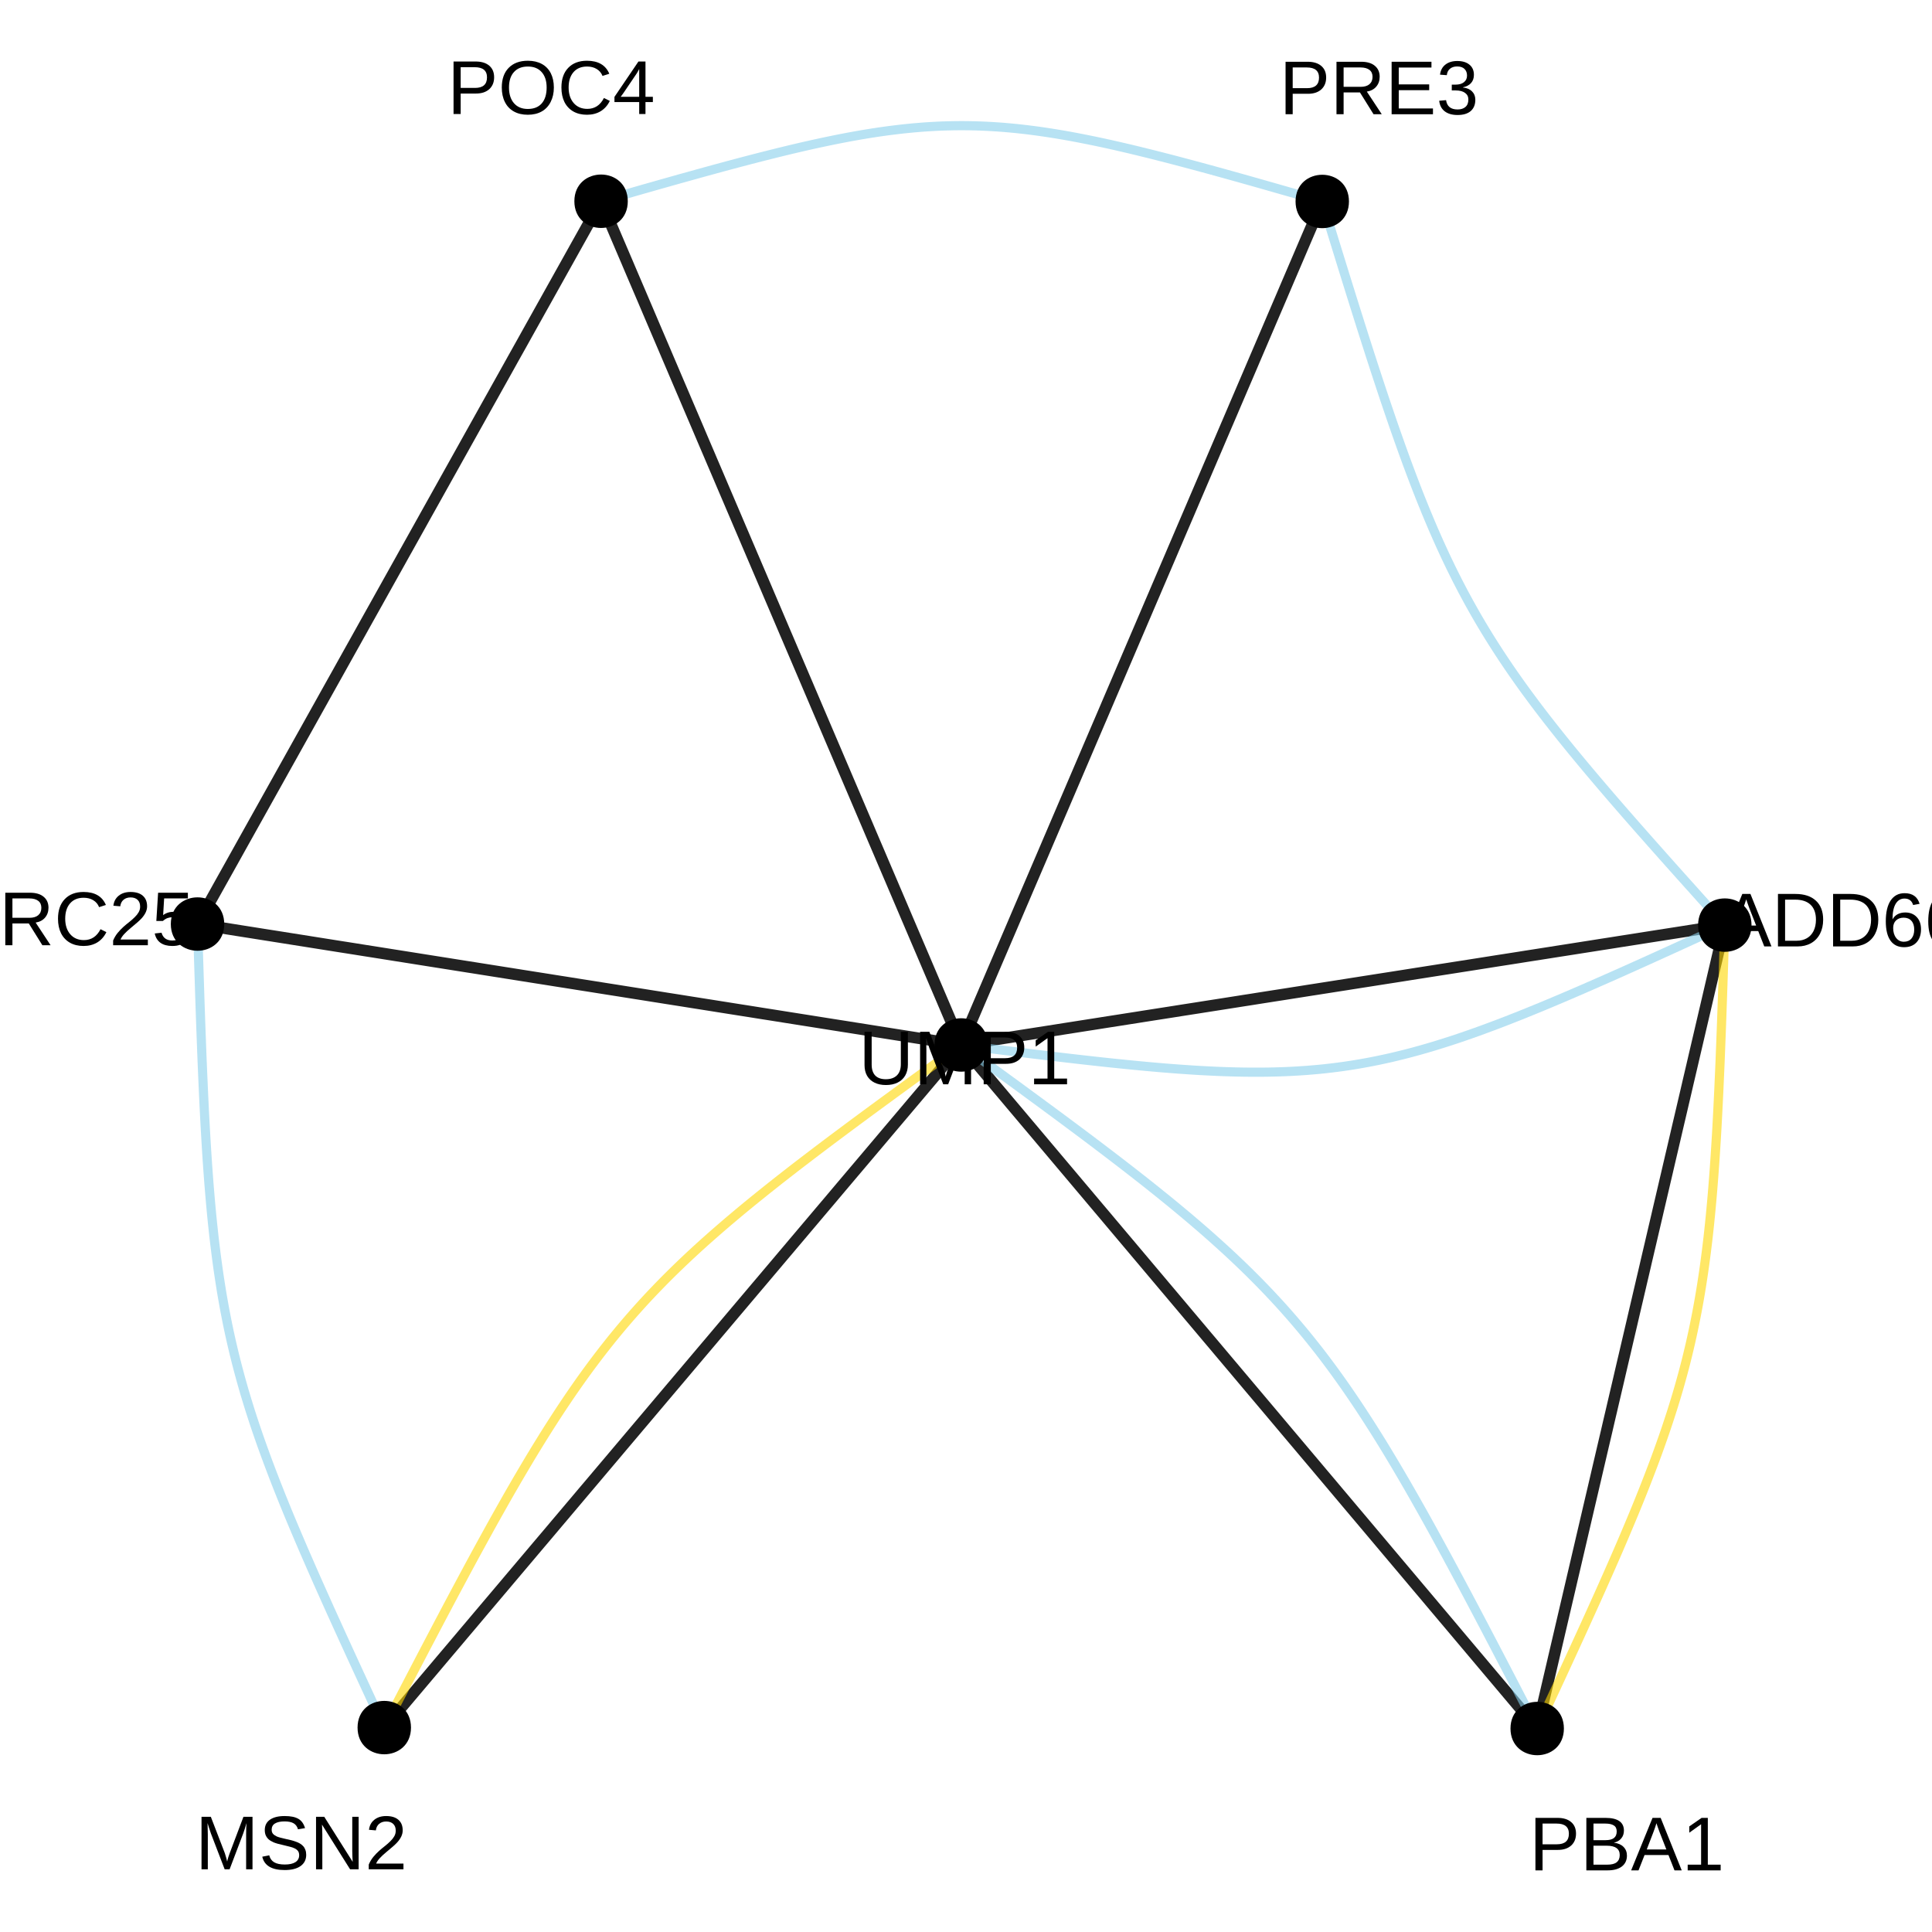 <?xml version="1.0" encoding="UTF-8"?>
<svg xmlns="http://www.w3.org/2000/svg" xmlns:xlink="http://www.w3.org/1999/xlink" width="360pt" height="360pt" viewBox="0 0 360 360" version="1.1">
<defs>
<g>
<symbol overflow="visible" id="glyph0-0">
<path style="stroke:none;" d="M 1.422 -9.781 L 9.234 -9.781 L 9.234 0 L 1.422 0 Z M 1.953 -9.25 L 1.953 -0.531 L 8.703 -0.531 L 8.703 -9.25 Z M 1.953 -9.25 "/>
</symbol>
<symbol overflow="visible" id="glyph0-1">
<path style="stroke:none;" d="M 5.078 0.141 C 4.273 0.141 3.57 -0.004 2.969 -0.297 C 2.375 -0.586 1.91 -1.008 1.578 -1.562 C 1.254 -2.125 1.094 -2.789 1.094 -3.562 L 1.094 -9.781 L 2.422 -9.781 L 2.422 -3.672 C 2.422 -2.773 2.645 -2.094 3.094 -1.625 C 3.551 -1.164 4.207 -0.938 5.062 -0.938 C 5.945 -0.938 6.633 -1.176 7.125 -1.656 C 7.613 -2.133 7.859 -2.832 7.859 -3.75 L 7.859 -9.781 L 9.172 -9.781 L 9.172 -3.672 C 9.172 -2.891 9.004 -2.207 8.672 -1.625 C 8.336 -1.051 7.863 -0.613 7.25 -0.312 C 6.633 -0.008 5.91 0.141 5.078 0.141 Z M 5.078 0.141 "/>
</symbol>
<symbol overflow="visible" id="glyph0-2">
<path style="stroke:none;" d="M 9.484 0 L 9.484 -6.531 C 9.484 -7.25 9.504 -7.941 9.547 -8.609 C 9.316 -7.773 9.113 -7.129 8.938 -6.672 L 6.406 0 L 5.484 0 L 2.922 -6.672 L 2.531 -7.844 L 2.297 -8.609 L 2.312 -7.844 L 2.344 -6.531 L 2.344 0 L 1.172 0 L 1.172 -9.781 L 2.906 -9.781 L 5.516 -3 C 5.609 -2.727 5.695 -2.438 5.781 -2.125 C 5.863 -1.812 5.922 -1.582 5.953 -1.438 C 5.984 -1.625 6.055 -1.906 6.172 -2.281 C 6.297 -2.664 6.379 -2.906 6.422 -3 L 8.984 -9.781 L 10.672 -9.781 L 10.672 0 Z M 9.484 0 "/>
</symbol>
<symbol overflow="visible" id="glyph0-3">
<path style="stroke:none;" d="M 8.734 -6.844 C 8.734 -5.914 8.43 -5.176 7.828 -4.625 C 7.223 -4.082 6.398 -3.812 5.359 -3.812 L 2.5 -3.812 L 2.5 0 L 1.172 0 L 1.172 -9.781 L 5.281 -9.781 C 6.375 -9.781 7.223 -9.52 7.828 -9 C 8.43 -8.488 8.734 -7.77 8.734 -6.844 Z M 7.406 -6.828 C 7.406 -8.086 6.645 -8.719 5.125 -8.719 L 2.5 -8.719 L 2.5 -4.859 L 5.172 -4.859 C 6.66 -4.859 7.406 -5.516 7.406 -6.828 Z M 7.406 -6.828 "/>
</symbol>
<symbol overflow="visible" id="glyph0-4">
<path style="stroke:none;" d="M 1.078 0 L 1.078 -1.062 L 3.578 -1.062 L 3.578 -8.594 L 1.375 -7.016 L 1.375 -8.188 L 3.672 -9.781 L 4.828 -9.781 L 4.828 -1.062 L 7.219 -1.062 L 7.219 0 Z M 1.078 0 "/>
</symbol>
<symbol overflow="visible" id="glyph0-5">
<path style="stroke:none;" d="M 8.078 0 L 5.547 -4.062 L 2.5 -4.062 L 2.5 0 L 1.172 0 L 1.172 -9.781 L 5.766 -9.781 C 6.867 -9.781 7.719 -9.531 8.312 -9.031 C 8.914 -8.539 9.219 -7.859 9.219 -6.984 C 9.219 -6.254 9.004 -5.641 8.578 -5.141 C 8.16 -4.648 7.578 -4.344 6.828 -4.219 L 9.609 0 Z M 7.891 -6.969 C 7.891 -7.539 7.695 -7.973 7.312 -8.266 C 6.926 -8.566 6.367 -8.719 5.641 -8.719 L 2.5 -8.719 L 2.5 -5.109 L 5.688 -5.109 C 6.383 -5.109 6.926 -5.27 7.312 -5.594 C 7.695 -5.926 7.891 -6.383 7.891 -6.969 Z M 7.891 -6.969 "/>
</symbol>
<symbol overflow="visible" id="glyph0-6">
<path style="stroke:none;" d="M 1.172 0 L 1.172 -9.781 L 8.594 -9.781 L 8.594 -8.703 L 2.5 -8.703 L 2.5 -5.562 L 8.172 -5.562 L 8.172 -4.484 L 2.5 -4.484 L 2.5 -1.078 L 8.875 -1.078 L 8.875 0 Z M 1.172 0 "/>
</symbol>
<symbol overflow="visible" id="glyph0-7">
<path style="stroke:none;" d="M 7.281 -2.703 C 7.281 -1.797 6.992 -1.094 6.422 -0.594 C 5.848 -0.102 5.031 0.141 3.969 0.141 C 2.977 0.141 2.188 -0.082 1.594 -0.531 C 1 -0.977 0.648 -1.641 0.547 -2.516 L 1.828 -2.625 C 1.992 -1.469 2.707 -0.891 3.969 -0.891 C 4.594 -0.891 5.082 -1.047 5.438 -1.359 C 5.801 -1.672 5.984 -2.133 5.984 -2.75 C 5.984 -3.281 5.773 -3.691 5.359 -3.984 C 4.953 -4.285 4.363 -4.438 3.594 -4.438 L 2.891 -4.438 L 2.891 -5.516 L 3.562 -5.516 C 4.25 -5.516 4.781 -5.664 5.156 -5.969 C 5.539 -6.27 5.734 -6.68 5.734 -7.203 C 5.734 -7.723 5.578 -8.133 5.266 -8.438 C 4.953 -8.75 4.492 -8.906 3.891 -8.906 C 3.336 -8.906 2.891 -8.758 2.547 -8.469 C 2.211 -8.188 2.02 -7.789 1.969 -7.281 L 0.703 -7.375 C 0.797 -8.176 1.129 -8.801 1.703 -9.25 C 2.273 -9.695 3.008 -9.922 3.906 -9.922 C 4.883 -9.922 5.645 -9.691 6.188 -9.234 C 6.738 -8.785 7.016 -8.156 7.016 -7.344 C 7.016 -6.719 6.836 -6.207 6.484 -5.812 C 6.141 -5.426 5.633 -5.16 4.969 -5.016 L 4.969 -4.984 C 5.695 -4.91 6.266 -4.664 6.672 -4.25 C 7.078 -3.844 7.281 -3.328 7.281 -2.703 Z M 7.281 -2.703 "/>
</symbol>
<symbol overflow="visible" id="glyph0-8">
<path style="stroke:none;" d="M 8.109 0 L 6.984 -2.859 L 2.531 -2.859 L 1.406 0 L 0.031 0 L 4.016 -9.781 L 5.531 -9.781 L 9.453 0 Z M 4.75 -8.781 L 4.688 -8.594 C 4.57 -8.207 4.398 -7.711 4.172 -7.109 L 2.938 -3.891 L 6.594 -3.891 L 5.328 -7.125 C 5.203 -7.445 5.07 -7.805 4.938 -8.203 Z M 4.75 -8.781 "/>
</symbol>
<symbol overflow="visible" id="glyph0-9">
<path style="stroke:none;" d="M 9.594 -4.984 C 9.594 -3.984 9.395 -3.102 9 -2.344 C 8.602 -1.582 8.039 -1 7.312 -0.594 C 6.594 -0.195 5.766 0 4.828 0 L 1.172 0 L 1.172 -9.781 L 4.406 -9.781 C 6.062 -9.781 7.336 -9.363 8.234 -8.531 C 9.141 -7.707 9.594 -6.523 9.594 -4.984 Z M 8.25 -4.984 C 8.25 -6.203 7.914 -7.129 7.25 -7.766 C 6.594 -8.398 5.633 -8.719 4.375 -8.719 L 2.5 -8.719 L 2.5 -1.062 L 4.672 -1.062 C 5.391 -1.062 6.02 -1.219 6.562 -1.531 C 7.102 -1.844 7.52 -2.297 7.812 -2.891 C 8.102 -3.484 8.25 -4.18 8.25 -4.984 Z M 8.25 -4.984 "/>
</symbol>
<symbol overflow="visible" id="glyph0-10">
<path style="stroke:none;" d="M 7.281 -3.203 C 7.281 -2.172 7 -1.352 6.438 -0.75 C 5.883 -0.156 5.113 0.141 4.125 0.141 C 3.02 0.141 2.176 -0.266 1.594 -1.078 C 1.008 -1.898 0.719 -3.098 0.719 -4.672 C 0.719 -6.359 1.02 -7.656 1.625 -8.562 C 2.238 -9.469 3.102 -9.922 4.219 -9.922 C 5.695 -9.922 6.629 -9.258 7.016 -7.938 L 5.812 -7.719 C 5.57 -8.52 5.035 -8.922 4.203 -8.922 C 3.492 -8.922 2.941 -8.586 2.547 -7.922 C 2.16 -7.254 1.969 -6.289 1.969 -5.031 C 2.195 -5.457 2.516 -5.781 2.922 -6 C 3.336 -6.219 3.812 -6.328 4.344 -6.328 C 5.238 -6.328 5.953 -6.039 6.484 -5.469 C 7.016 -4.906 7.281 -4.148 7.281 -3.203 Z M 6.016 -3.141 C 6.016 -3.848 5.836 -4.395 5.484 -4.781 C 5.141 -5.164 4.66 -5.359 4.047 -5.359 C 3.461 -5.359 2.988 -5.188 2.625 -4.844 C 2.27 -4.508 2.094 -4.039 2.094 -3.438 C 2.094 -2.688 2.273 -2.07 2.641 -1.594 C 3.016 -1.113 3.492 -0.875 4.078 -0.875 C 4.68 -0.875 5.156 -1.07 5.5 -1.469 C 5.844 -1.875 6.016 -2.43 6.016 -3.141 Z M 6.016 -3.141 "/>
</symbol>
<symbol overflow="visible" id="glyph0-11">
<path style="stroke:none;" d="M 1.312 0 L 1.312 -9.781 L 2.641 -9.781 L 2.641 0 Z M 1.312 0 "/>
</symbol>
<symbol overflow="visible" id="glyph0-12">
<path style="stroke:none;" d="M 5.5 -8.844 C 4.414 -8.844 3.57 -8.492 2.969 -7.797 C 2.363 -7.098 2.062 -6.145 2.062 -4.938 C 2.062 -3.738 2.375 -2.773 3 -2.047 C 3.633 -1.316 4.484 -0.953 5.547 -0.953 C 6.922 -0.953 7.953 -1.629 8.641 -2.984 L 9.734 -2.438 C 9.328 -1.602 8.758 -0.961 8.031 -0.516 C 7.301 -0.078 6.453 0.141 5.484 0.141 C 4.504 0.141 3.656 -0.062 2.938 -0.469 C 2.219 -0.883 1.664 -1.473 1.281 -2.234 C 0.906 -2.992 0.719 -3.895 0.719 -4.938 C 0.719 -6.5 1.141 -7.719 1.984 -8.594 C 2.828 -9.477 3.992 -9.922 5.484 -9.922 C 6.523 -9.922 7.395 -9.719 8.094 -9.312 C 8.789 -8.906 9.305 -8.301 9.641 -7.5 L 8.375 -7.094 C 8.156 -7.656 7.789 -8.086 7.281 -8.391 C 6.781 -8.691 6.188 -8.844 5.5 -8.844 Z M 5.5 -8.844 "/>
</symbol>
<symbol overflow="visible" id="glyph0-13">
<path style="stroke:none;" d="M 0.719 0 L 0.719 -0.875 C 0.945 -1.414 1.234 -1.895 1.578 -2.312 C 1.922 -2.727 2.281 -3.102 2.656 -3.438 C 3.031 -3.77 3.398 -4.078 3.766 -4.359 C 4.129 -4.648 4.457 -4.941 4.75 -5.234 C 5.051 -5.523 5.289 -5.828 5.469 -6.141 C 5.656 -6.453 5.75 -6.805 5.75 -7.203 C 5.75 -7.742 5.594 -8.16 5.281 -8.453 C 4.969 -8.754 4.531 -8.906 3.969 -8.906 C 3.438 -8.906 3 -8.758 2.656 -8.469 C 2.312 -8.176 2.109 -7.77 2.047 -7.25 L 0.766 -7.359 C 0.859 -8.148 1.191 -8.773 1.766 -9.234 C 2.336 -9.691 3.07 -9.922 3.969 -9.922 C 4.957 -9.922 5.719 -9.688 6.25 -9.219 C 6.781 -8.758 7.047 -8.102 7.047 -7.25 C 7.047 -6.863 6.957 -6.484 6.781 -6.109 C 6.602 -5.734 6.344 -5.359 6 -4.984 C 5.656 -4.609 5.004 -4.031 4.047 -3.25 C 3.516 -2.812 3.086 -2.414 2.766 -2.062 C 2.453 -1.719 2.227 -1.383 2.094 -1.062 L 7.188 -1.062 L 7.188 0 Z M 0.719 0 "/>
</symbol>
<symbol overflow="visible" id="glyph0-14">
<path style="stroke:none;" d="M 7.312 -3.188 C 7.312 -2.156 7.004 -1.344 6.391 -0.75 C 5.773 -0.156 4.926 0.141 3.844 0.141 C 2.926 0.141 2.188 -0.055 1.625 -0.453 C 1.07 -0.859 0.719 -1.438 0.562 -2.188 L 1.828 -2.328 C 2.098 -1.359 2.773 -0.875 3.859 -0.875 C 4.535 -0.875 5.062 -1.078 5.438 -1.484 C 5.82 -1.891 6.016 -2.445 6.016 -3.156 C 6.016 -3.77 5.82 -4.266 5.438 -4.641 C 5.051 -5.023 4.535 -5.219 3.891 -5.219 C 3.555 -5.219 3.242 -5.164 2.953 -5.062 C 2.66 -4.957 2.367 -4.773 2.078 -4.516 L 0.859 -4.516 L 1.188 -9.781 L 6.734 -9.781 L 6.734 -8.719 L 2.312 -8.719 L 2.125 -5.609 C 2.664 -6.023 3.344 -6.234 4.156 -6.234 C 5.113 -6.234 5.879 -5.953 6.453 -5.391 C 7.023 -4.828 7.312 -4.094 7.312 -3.188 Z M 7.312 -3.188 "/>
</symbol>
<symbol overflow="visible" id="glyph0-15">
<path style="stroke:none;" d="M 8.734 -2.75 C 8.734 -1.883 8.414 -1.207 7.781 -0.719 C 7.145 -0.238 6.266 0 5.141 0 L 1.172 0 L 1.172 -9.781 L 4.719 -9.781 C 7.02 -9.781 8.172 -8.988 8.172 -7.406 C 8.172 -6.832 8.004 -6.348 7.672 -5.953 C 7.348 -5.555 6.891 -5.289 6.297 -5.156 C 7.078 -5.062 7.676 -4.801 8.094 -4.375 C 8.52 -3.945 8.734 -3.406 8.734 -2.75 Z M 6.828 -7.25 C 6.828 -7.781 6.645 -8.156 6.281 -8.375 C 5.926 -8.602 5.406 -8.719 4.719 -8.719 L 2.5 -8.719 L 2.5 -5.625 L 4.719 -5.625 C 5.426 -5.625 5.953 -5.754 6.297 -6.016 C 6.648 -6.285 6.828 -6.695 6.828 -7.25 Z M 7.391 -2.859 C 7.391 -4.016 6.582 -4.594 4.969 -4.594 L 2.5 -4.594 L 2.5 -1.062 L 5.062 -1.062 C 5.875 -1.062 6.461 -1.211 6.828 -1.516 C 7.203 -1.816 7.391 -2.266 7.391 -2.859 Z M 7.391 -2.859 "/>
</symbol>
<symbol overflow="visible" id="glyph0-16">
<path style="stroke:none;" d="M 8.828 -2.703 C 8.828 -1.797 8.473 -1.094 7.766 -0.594 C 7.066 -0.102 6.078 0.141 4.797 0.141 C 2.41 0.141 1.023 -0.688 0.641 -2.344 L 1.938 -2.609 C 2.082 -2.016 2.395 -1.578 2.875 -1.297 C 3.352 -1.023 4.008 -0.891 4.844 -0.891 C 5.695 -0.891 6.352 -1.035 6.812 -1.328 C 7.281 -1.629 7.516 -2.062 7.516 -2.625 C 7.516 -2.945 7.441 -3.207 7.297 -3.406 C 7.148 -3.602 6.945 -3.766 6.688 -3.891 C 6.426 -4.023 6.109 -4.133 5.734 -4.219 C 5.367 -4.312 4.969 -4.41 4.531 -4.516 C 3.758 -4.68 3.172 -4.848 2.766 -5.016 C 2.367 -5.191 2.051 -5.383 1.812 -5.594 C 1.582 -5.812 1.406 -6.062 1.281 -6.344 C 1.164 -6.625 1.109 -6.945 1.109 -7.312 C 1.109 -8.145 1.426 -8.785 2.062 -9.234 C 2.707 -9.691 3.625 -9.922 4.812 -9.922 C 5.926 -9.922 6.773 -9.75 7.359 -9.406 C 7.953 -9.07 8.367 -8.492 8.609 -7.672 L 7.297 -7.453 C 7.148 -7.973 6.875 -8.348 6.469 -8.578 C 6.07 -8.805 5.516 -8.922 4.797 -8.922 C 4.016 -8.922 3.414 -8.789 3 -8.531 C 2.594 -8.281 2.391 -7.895 2.391 -7.375 C 2.391 -7.07 2.469 -6.82 2.625 -6.625 C 2.789 -6.438 3.023 -6.27 3.328 -6.125 C 3.629 -5.988 4.227 -5.82 5.125 -5.625 C 5.426 -5.562 5.723 -5.492 6.016 -5.422 C 6.316 -5.348 6.602 -5.258 6.875 -5.156 C 7.156 -5.062 7.41 -4.945 7.641 -4.812 C 7.879 -4.676 8.086 -4.508 8.266 -4.312 C 8.441 -4.125 8.578 -3.895 8.672 -3.625 C 8.773 -3.363 8.828 -3.055 8.828 -2.703 Z M 8.828 -2.703 "/>
</symbol>
<symbol overflow="visible" id="glyph0-17">
<path style="stroke:none;" d="M 7.516 0 L 2.281 -8.328 L 2.312 -7.656 L 2.344 -6.5 L 2.344 0 L 1.172 0 L 1.172 -9.781 L 2.703 -9.781 L 8 -1.391 C 7.945 -2.297 7.922 -2.957 7.922 -3.375 L 7.922 -9.781 L 9.109 -9.781 L 9.109 0 Z M 7.516 0 "/>
</symbol>
<symbol overflow="visible" id="glyph0-18">
<path style="stroke:none;" d="M 10.375 -4.938 C 10.375 -3.914 10.176 -3.02 9.781 -2.25 C 9.395 -1.477 8.836 -0.883 8.109 -0.469 C 7.379 -0.062 6.516 0.141 5.516 0.141 C 4.516 0.141 3.648 -0.062 2.922 -0.469 C 2.191 -0.875 1.633 -1.461 1.25 -2.234 C 0.863 -3.004 0.672 -3.906 0.672 -4.938 C 0.672 -6.5 1.098 -7.719 1.953 -8.594 C 2.816 -9.477 4.008 -9.922 5.531 -9.922 C 6.531 -9.922 7.395 -9.723 8.125 -9.328 C 8.852 -8.93 9.41 -8.359 9.797 -7.609 C 10.18 -6.859 10.375 -5.969 10.375 -4.938 Z M 9.031 -4.938 C 9.031 -6.156 8.723 -7.109 8.109 -7.797 C 7.504 -8.492 6.645 -8.844 5.531 -8.844 C 4.414 -8.844 3.551 -8.5 2.938 -7.812 C 2.32 -7.133 2.016 -6.176 2.016 -4.938 C 2.016 -3.707 2.32 -2.734 2.938 -2.016 C 3.562 -1.297 4.422 -0.938 5.516 -0.938 C 6.648 -0.938 7.52 -1.285 8.125 -1.984 C 8.727 -2.68 9.031 -3.664 9.031 -4.938 Z M 9.031 -4.938 "/>
</symbol>
<symbol overflow="visible" id="glyph0-19">
<path style="stroke:none;" d="M 6.109 -2.219 L 6.109 0 L 4.938 0 L 4.938 -2.219 L 0.328 -2.219 L 0.328 -3.188 L 4.797 -9.781 L 6.109 -9.781 L 6.109 -3.203 L 7.484 -3.203 L 7.484 -2.219 Z M 4.938 -8.375 C 4.926 -8.344 4.859 -8.219 4.734 -8 C 4.617 -7.781 4.531 -7.629 4.469 -7.547 L 1.969 -3.859 L 1.594 -3.344 L 1.484 -3.203 L 4.938 -3.203 Z M 4.938 -8.375 "/>
</symbol>
</g>
</defs>
<g id="surface155033">
<rect x="0" y="0" width="360" height="360" style="fill:rgb(100%,100%,100%);fill-opacity:1;stroke:none;"/>
<path style="fill:none;stroke-width:2.134;stroke-linecap:butt;stroke-linejoin:round;stroke:rgb(13.333%,13.333%,13.333%);stroke-opacity:1;stroke-miterlimit:1;" d="M 321.391 172.383 L 319.258 172.715 L 317.164 173.043 L 315.117 173.367 L 313.105 173.684 L 311.137 173.992 L 309.207 174.293 L 307.316 174.59 L 305.461 174.883 L 303.645 175.168 L 301.863 175.445 L 300.117 175.723 L 298.402 175.988 L 296.723 176.254 L 295.074 176.512 L 293.457 176.766 L 291.871 177.016 L 290.312 177.258 L 288.785 177.5 L 287.285 177.734 L 285.812 177.965 L 284.363 178.191 L 282.941 178.418 L 281.543 178.637 L 280.164 178.852 L 278.812 179.062 L 277.48 179.273 L 276.172 179.48 L 274.879 179.684 L 273.609 179.883 L 272.355 180.078 L 271.117 180.273 L 269.895 180.465 L 268.691 180.652 L 267.5 180.84 L 266.324 181.023 L 265.16 181.207 L 264.008 181.387 L 262.867 181.566 L 261.734 181.746 L 260.613 181.922 L 259.5 182.098 L 258.391 182.27 L 257.293 182.441 L 256.199 182.613 L 255.109 182.785 L 254.023 182.953 L 252.941 183.125 L 251.863 183.293 L 250.785 183.465 L 248.629 183.801 L 247.547 183.973 L 246.465 184.141 L 245.383 184.312 L 244.293 184.48 L 243.199 184.652 L 242.098 184.828 L 240.992 185 L 239.879 185.176 L 238.758 185.352 L 237.625 185.527 L 236.484 185.707 L 235.332 185.887 L 234.168 186.07 L 232.992 186.258 L 231.801 186.441 L 230.594 186.633 L 229.375 186.824 L 228.137 187.02 L 226.883 187.215 L 225.613 187.414 L 224.32 187.617 L 223.012 187.824 L 221.68 188.031 L 220.324 188.242 L 218.949 188.461 L 217.551 188.68 L 216.129 188.902 L 214.68 189.129 L 213.207 189.359 L 211.707 189.598 L 210.18 189.836 L 208.621 190.082 L 207.035 190.328 L 205.418 190.582 L 203.77 190.844 L 202.09 191.105 L 200.375 191.375 L 198.629 191.648 L 196.848 191.93 L 195.027 192.215 L 193.176 192.504 L 191.285 192.801 L 189.355 193.105 L 187.383 193.414 L 185.375 193.73 L 183.324 194.051 L 181.234 194.379 L 179.102 194.715 "/>
<path style="fill:none;stroke-width:2.134;stroke-linecap:butt;stroke-linejoin:round;stroke:rgb(13.333%,13.333%,13.333%);stroke-opacity:1;stroke-miterlimit:1;" d="M 321.391 172.383 L 320.867 174.629 L 320.352 176.828 L 319.852 178.984 L 319.355 181.098 L 318.871 183.168 L 318.398 185.199 L 317.934 187.191 L 317.477 189.141 L 317.031 191.051 L 316.594 192.926 L 316.164 194.766 L 315.742 196.566 L 315.332 198.336 L 314.926 200.07 L 314.527 201.77 L 314.141 203.441 L 313.758 205.078 L 313.383 206.688 L 313.012 208.266 L 312.648 209.816 L 312.293 211.34 L 311.945 212.836 L 311.602 214.309 L 311.262 215.754 L 310.93 217.18 L 310.605 218.578 L 310.281 219.957 L 309.965 221.316 L 309.652 222.656 L 309.344 223.973 L 309.039 225.273 L 308.742 226.559 L 308.445 227.828 L 308.152 229.078 L 307.863 230.316 L 307.578 231.543 L 307.293 232.754 L 307.012 233.957 L 306.734 235.145 L 306.461 236.328 L 306.188 237.5 L 305.914 238.66 L 305.645 239.82 L 305.375 240.969 L 305.109 242.117 L 304.84 243.258 L 304.309 245.531 L 304.047 246.664 L 303.781 247.801 L 303.516 248.934 L 303.25 250.07 L 302.719 252.352 L 302.449 253.496 L 302.18 254.648 L 301.91 255.805 L 301.641 256.969 L 301.367 258.141 L 301.09 259.32 L 300.812 260.512 L 300.531 261.711 L 300.25 262.922 L 299.961 264.148 L 299.672 265.387 L 299.383 266.641 L 299.086 267.906 L 298.785 269.191 L 298.48 270.492 L 298.172 271.812 L 297.859 273.148 L 297.543 274.508 L 297.223 275.887 L 296.895 277.289 L 296.562 278.711 L 296.223 280.156 L 295.879 281.629 L 295.531 283.125 L 295.176 284.648 L 294.812 286.199 L 294.445 287.781 L 294.07 289.387 L 293.688 291.027 L 293.297 292.695 L 292.898 294.398 L 292.496 296.129 L 292.082 297.898 L 291.66 299.699 L 291.23 301.539 L 290.793 303.414 L 290.348 305.324 L 289.891 307.277 L 289.426 309.266 L 288.953 311.297 L 288.469 313.367 L 287.977 315.48 L 287.473 317.637 L 286.957 319.84 L 286.434 322.086 "/>
<path style="fill:none;stroke-width:2.134;stroke-linecap:butt;stroke-linejoin:round;stroke:rgb(13.333%,13.333%,13.333%);stroke-opacity:1;stroke-miterlimit:1;" d="M 71.602 321.91 L 73.215 320.004 L 74.797 318.133 L 76.344 316.301 L 77.863 314.504 L 79.348 312.746 L 80.809 311.02 L 82.234 309.328 L 83.637 307.672 L 85.012 306.047 L 86.355 304.453 L 87.676 302.895 L 88.969 301.359 L 90.238 299.859 L 91.484 298.387 L 92.707 296.941 L 93.906 295.523 L 95.082 294.129 L 96.234 292.766 L 97.371 291.422 L 98.484 290.105 L 99.578 288.809 L 100.652 287.539 L 101.711 286.289 L 102.75 285.059 L 103.77 283.848 L 104.777 282.66 L 105.766 281.488 L 106.742 280.332 L 107.703 279.195 L 108.648 278.074 L 109.586 276.969 L 110.508 275.879 L 111.418 274.801 L 112.316 273.738 L 113.207 272.684 L 114.086 271.645 L 114.957 270.613 L 115.816 269.594 L 116.672 268.582 L 117.52 267.578 L 118.363 266.582 L 119.195 265.594 L 120.027 264.613 L 120.855 263.633 L 121.676 262.66 L 122.496 261.691 L 123.312 260.723 L 124.945 258.793 L 125.758 257.832 L 127.391 255.902 L 128.207 254.934 L 129.027 253.965 L 129.848 252.992 L 130.676 252.012 L 131.508 251.031 L 132.344 250.043 L 133.184 249.047 L 134.031 248.043 L 134.887 247.031 L 135.746 246.012 L 136.617 244.98 L 137.496 243.941 L 138.387 242.887 L 139.285 241.824 L 140.195 240.746 L 141.117 239.656 L 142.055 238.551 L 143 237.43 L 143.961 236.293 L 144.938 235.137 L 145.926 233.965 L 146.934 232.777 L 147.953 231.566 L 148.996 230.336 L 150.051 229.086 L 151.125 227.816 L 152.219 226.52 L 153.332 225.203 L 154.469 223.863 L 155.621 222.496 L 156.797 221.102 L 157.996 219.684 L 159.219 218.238 L 160.465 216.766 L 161.734 215.266 L 163.027 213.734 L 164.348 212.172 L 165.691 210.578 L 167.066 208.953 L 168.469 207.297 L 169.895 205.605 L 171.355 203.879 L 172.84 202.121 L 174.359 200.324 L 175.906 198.492 L 177.488 196.621 L 179.102 194.715 "/>
<path style="fill:none;stroke-width:2.134;stroke-linecap:butt;stroke-linejoin:round;stroke:rgb(13.333%,13.333%,13.333%);stroke-opacity:1;stroke-miterlimit:1;" d="M 112.004 37.5 L 110.875 39.52 L 109.77 41.5 L 108.688 43.441 L 107.625 45.34 L 106.586 47.203 L 105.566 49.031 L 104.566 50.82 L 103.586 52.578 L 102.625 54.297 L 101.684 55.984 L 100.758 57.637 L 99.855 59.258 L 98.965 60.848 L 98.094 62.41 L 97.242 63.941 L 96.402 65.441 L 95.578 66.914 L 94.773 68.363 L 93.98 69.781 L 93.199 71.18 L 92.434 72.547 L 91.684 73.895 L 90.941 75.219 L 90.215 76.52 L 89.5 77.801 L 88.797 79.062 L 88.105 80.301 L 87.422 81.523 L 86.75 82.727 L 86.09 83.914 L 85.434 85.086 L 84.789 86.242 L 84.152 87.383 L 83.523 88.508 L 82.902 89.621 L 82.285 90.727 L 81.676 91.816 L 81.074 92.895 L 80.477 93.965 L 79.883 95.027 L 79.293 96.082 L 78.711 97.129 L 78.129 98.172 L 77.551 99.207 L 76.977 100.238 L 76.402 101.266 L 75.832 102.289 L 75.258 103.309 L 74.691 104.332 L 73.551 106.371 L 72.98 107.395 L 72.406 108.418 L 71.836 109.445 L 71.258 110.477 L 70.68 111.512 L 70.102 112.551 L 69.516 113.598 L 68.926 114.652 L 68.332 115.715 L 67.734 116.785 L 67.133 117.867 L 66.523 118.957 L 65.91 120.059 L 65.285 121.172 L 64.656 122.301 L 64.02 123.441 L 63.375 124.598 L 62.723 125.766 L 62.059 126.953 L 61.387 128.156 L 60.703 129.379 L 60.012 130.621 L 59.309 131.879 L 58.594 133.16 L 57.867 134.461 L 57.129 135.785 L 56.375 137.133 L 55.609 138.504 L 54.832 139.898 L 54.039 141.32 L 53.23 142.766 L 52.406 144.242 L 51.57 145.742 L 50.715 147.273 L 49.844 148.832 L 48.957 150.422 L 48.051 152.043 L 47.125 153.699 L 46.184 155.387 L 45.223 157.105 L 44.246 158.859 L 43.246 160.652 L 42.227 162.477 L 41.184 164.34 L 40.125 166.242 L 39.039 168.184 L 37.934 170.164 L 36.809 172.184 "/>
<path style="fill:none;stroke-width:2.134;stroke-linecap:butt;stroke-linejoin:round;stroke:rgb(13.333%,13.333%,13.333%);stroke-opacity:1;stroke-miterlimit:1;" d="M 112.004 37.5 L 113.008 39.859 L 113.996 42.168 L 114.961 44.434 L 115.91 46.652 L 116.84 48.828 L 117.746 50.961 L 118.641 53.051 L 119.516 55.098 L 120.371 57.105 L 121.211 59.074 L 122.035 61.008 L 122.844 62.898 L 123.637 64.754 L 124.414 66.578 L 125.176 68.363 L 125.922 70.117 L 126.656 71.836 L 127.379 73.523 L 128.086 75.184 L 128.781 76.812 L 129.465 78.41 L 130.137 79.984 L 130.793 81.531 L 131.441 83.051 L 132.082 84.543 L 132.707 86.016 L 133.328 87.465 L 133.938 88.891 L 134.535 90.297 L 135.125 91.68 L 135.711 93.047 L 136.285 94.395 L 136.855 95.727 L 137.414 97.043 L 137.969 98.344 L 138.52 99.629 L 139.062 100.902 L 139.602 102.164 L 140.133 103.414 L 140.664 104.652 L 141.188 105.883 L 141.711 107.105 L 142.23 108.32 L 142.746 109.527 L 143.258 110.734 L 144.281 113.125 L 144.789 114.32 L 146.312 117.895 L 146.824 119.086 L 147.332 120.281 L 147.844 121.48 L 148.359 122.684 L 148.875 123.895 L 149.395 125.109 L 149.914 126.328 L 150.441 127.559 L 150.969 128.801 L 151.504 130.051 L 152.039 131.312 L 152.582 132.586 L 153.133 133.871 L 153.688 135.172 L 154.25 136.488 L 154.816 137.816 L 155.395 139.168 L 155.977 140.531 L 156.566 141.918 L 157.168 143.324 L 157.777 144.75 L 158.395 146.199 L 159.023 147.668 L 159.66 149.164 L 160.309 150.684 L 160.969 152.23 L 161.641 153.801 L 162.32 155.402 L 163.016 157.031 L 163.727 158.688 L 164.445 160.379 L 165.18 162.098 L 165.93 163.852 L 166.691 165.637 L 167.469 167.457 L 168.262 169.316 L 169.066 171.207 L 169.891 173.137 L 170.73 175.105 L 171.59 177.113 L 172.465 179.164 L 173.355 181.254 L 174.266 183.387 L 175.195 185.562 L 176.141 187.781 L 177.105 190.047 L 178.094 192.355 L 179.102 194.715 "/>
<path style="fill:none;stroke-width:2.134;stroke-linecap:butt;stroke-linejoin:round;stroke:rgb(13.333%,13.333%,13.333%);stroke-opacity:1;stroke-miterlimit:1;" d="M 36.809 172.184 L 38.941 172.52 L 41.031 172.852 L 43.082 173.176 L 45.09 173.496 L 47.059 173.805 L 48.988 174.113 L 50.883 174.41 L 52.734 174.703 L 54.555 174.992 L 56.336 175.273 L 58.082 175.551 L 59.797 175.824 L 61.477 176.09 L 63.125 176.352 L 64.742 176.605 L 66.328 176.855 L 67.887 177.105 L 69.414 177.344 L 70.914 177.582 L 72.387 177.816 L 73.836 178.047 L 75.258 178.27 L 76.656 178.492 L 78.035 178.711 L 79.387 178.926 L 80.719 179.137 L 82.027 179.344 L 83.32 179.547 L 84.59 179.75 L 85.844 179.949 L 87.082 180.145 L 88.305 180.336 L 89.508 180.527 L 90.699 180.715 L 91.875 180.902 L 93.039 181.086 L 94.191 181.27 L 95.332 181.449 L 96.465 181.629 L 97.586 181.809 L 98.699 181.984 L 99.809 182.16 L 100.906 182.332 L 102 182.504 L 103.09 182.68 L 104.176 182.852 L 105.258 183.02 L 108.492 183.535 L 109.57 183.703 L 112.816 184.219 L 113.906 184.391 L 115 184.562 L 116.102 184.738 L 117.207 184.914 L 118.32 185.09 L 119.441 185.266 L 120.574 185.445 L 121.715 185.629 L 122.867 185.809 L 124.031 185.996 L 125.207 186.18 L 126.398 186.367 L 127.605 186.559 L 128.824 186.754 L 130.062 186.949 L 131.316 187.148 L 132.586 187.348 L 133.879 187.555 L 135.188 187.762 L 136.52 187.973 L 137.875 188.188 L 139.25 188.402 L 140.648 188.625 L 142.07 188.852 L 143.52 189.078 L 144.992 189.312 L 146.492 189.551 L 148.023 189.793 L 149.578 190.039 L 151.164 190.289 L 152.781 190.547 L 154.43 190.809 L 156.109 191.074 L 157.824 191.344 L 159.57 191.621 L 161.352 191.902 L 163.172 192.191 L 165.023 192.484 L 166.918 192.785 L 168.848 193.09 L 170.816 193.402 L 172.824 193.719 L 174.875 194.047 L 176.965 194.375 L 179.102 194.715 "/>
<path style="fill:none;stroke-width:2.134;stroke-linecap:butt;stroke-linejoin:round;stroke:rgb(13.333%,13.333%,13.333%);stroke-opacity:1;stroke-miterlimit:1;" d="M 246.383 37.539 L 245.375 39.898 L 244.387 42.207 L 243.414 44.473 L 242.465 46.691 L 241.535 48.867 L 240.621 50.996 L 239.727 53.086 L 238.852 55.137 L 237.992 57.145 L 237.148 59.109 L 236.324 61.039 L 235.512 62.934 L 234.719 64.789 L 233.938 66.609 L 233.176 68.395 L 232.426 70.148 L 231.688 71.867 L 230.965 73.559 L 230.254 75.215 L 229.559 76.844 L 228.875 78.441 L 228.199 80.016 L 227.539 81.559 L 226.891 83.078 L 226.25 84.574 L 225.621 86.043 L 225 87.492 L 224.391 88.918 L 223.789 90.32 L 223.195 91.707 L 222.609 93.074 L 222.035 94.422 L 221.465 95.754 L 220.902 97.066 L 220.344 98.367 L 219.793 99.652 L 219.25 100.926 L 218.707 102.188 L 218.176 103.438 L 217.645 104.676 L 217.117 105.906 L 216.594 107.129 L 216.074 108.344 L 215.555 109.551 L 215.043 110.754 L 214.527 111.953 L 214.016 113.148 L 213.508 114.34 L 212.996 115.531 L 212.488 116.723 L 211.465 119.105 L 210.953 120.301 L 210.441 121.5 L 209.926 122.703 L 209.41 123.91 L 208.891 125.125 L 208.367 126.348 L 207.84 127.578 L 207.309 128.816 L 206.773 130.066 L 206.234 131.328 L 205.691 132.602 L 205.141 133.887 L 204.582 135.188 L 204.02 136.5 L 203.449 137.832 L 202.871 139.18 L 202.289 140.547 L 201.695 141.934 L 201.094 143.336 L 200.484 144.762 L 199.863 146.211 L 199.234 147.684 L 198.594 149.176 L 197.945 150.695 L 197.281 152.242 L 196.609 153.812 L 195.926 155.41 L 195.227 157.039 L 194.52 158.699 L 193.797 160.387 L 193.059 162.105 L 192.309 163.859 L 191.543 165.645 L 190.766 167.465 L 189.969 169.32 L 189.16 171.215 L 188.336 173.145 L 187.492 175.113 L 186.633 177.121 L 185.754 179.168 L 184.859 181.258 L 183.949 183.387 L 183.016 185.562 L 182.066 187.781 L 181.098 190.047 L 180.109 192.355 L 179.102 194.715 "/>
<path style="fill:none;stroke-width:2.134;stroke-linecap:butt;stroke-linejoin:round;stroke:rgb(13.333%,13.333%,13.333%);stroke-opacity:1;stroke-miterlimit:1;" d="M 179.102 194.715 L 180.711 196.625 L 182.289 198.496 L 183.836 200.332 L 185.348 202.129 L 186.836 203.891 L 188.289 205.621 L 189.719 207.312 L 191.117 208.973 L 192.488 210.598 L 193.832 212.195 L 195.148 213.758 L 196.441 215.293 L 197.707 216.797 L 198.953 218.273 L 200.172 219.719 L 201.367 221.141 L 202.543 222.531 L 203.695 223.902 L 204.828 225.246 L 205.941 226.562 L 207.031 227.859 L 208.105 229.133 L 209.16 230.387 L 210.199 231.617 L 211.219 232.828 L 212.223 234.02 L 213.211 235.191 L 214.184 236.348 L 215.145 237.488 L 216.09 238.609 L 217.023 239.719 L 217.945 240.809 L 218.852 241.887 L 219.75 242.953 L 220.641 244.008 L 221.516 245.051 L 222.387 246.082 L 223.246 247.102 L 224.102 248.117 L 224.945 249.121 L 225.789 250.117 L 226.621 251.105 L 227.449 252.09 L 228.277 253.07 L 229.098 254.047 L 229.918 255.016 L 230.73 255.984 L 231.547 256.953 L 233.172 258.883 L 233.988 259.848 L 234.801 260.812 L 235.617 261.781 L 237.258 263.727 L 238.082 264.707 L 238.91 265.691 L 239.746 266.684 L 240.586 267.68 L 241.434 268.684 L 242.285 269.695 L 243.148 270.719 L 244.016 271.75 L 244.895 272.789 L 245.781 273.844 L 246.68 274.91 L 247.59 275.988 L 248.512 277.082 L 249.441 278.188 L 250.391 279.312 L 251.348 280.449 L 252.32 281.605 L 253.312 282.777 L 254.316 283.969 L 255.336 285.18 L 256.375 286.414 L 257.43 287.664 L 258.5 288.938 L 259.594 290.234 L 260.707 291.555 L 261.84 292.898 L 262.992 294.266 L 264.164 295.66 L 265.363 297.078 L 266.582 298.527 L 267.824 300.004 L 269.094 301.508 L 270.387 303.039 L 271.703 304.605 L 273.047 306.199 L 274.418 307.824 L 275.816 309.484 L 277.242 311.18 L 278.699 312.906 L 280.184 314.668 L 281.699 316.465 L 283.246 318.301 L 284.824 320.176 L 286.434 322.086 "/>
<path style="fill:none;stroke-width:1.707;stroke-linecap:butt;stroke-linejoin:round;stroke:rgb(100%,84.314%,0%);stroke-opacity:0.6;stroke-miterlimit:1;" d="M 321.391 172.383 L 321.32 174.715 L 321.246 177 L 321.176 179.246 L 321.102 181.445 L 321.031 183.605 L 320.961 185.727 L 320.887 187.805 L 320.816 189.844 L 320.742 191.844 L 320.668 193.809 L 320.594 195.738 L 320.52 197.629 L 320.441 199.488 L 320.359 201.312 L 320.281 203.102 L 320.195 204.859 L 320.109 206.586 L 320.023 208.281 L 319.934 209.949 L 319.84 211.586 L 319.742 213.195 L 319.641 214.777 L 319.539 216.332 L 319.43 217.863 L 319.32 219.367 L 319.203 220.852 L 319.086 222.309 L 318.961 223.746 L 318.832 225.16 L 318.699 226.559 L 318.562 227.934 L 318.418 229.289 L 318.27 230.629 L 318.113 231.949 L 317.953 233.258 L 317.785 234.547 L 317.613 235.824 L 317.434 237.086 L 317.246 238.336 L 317.055 239.574 L 316.855 240.801 L 316.648 242.016 L 316.434 243.223 L 316.211 244.422 L 315.98 245.613 L 315.742 246.797 L 315.496 247.977 L 315.242 249.148 L 314.98 250.32 L 314.707 251.484 L 314.426 252.648 L 314.137 253.809 L 313.836 254.969 L 313.527 256.129 L 313.207 257.289 L 312.879 258.453 L 312.539 259.617 L 312.188 260.785 L 311.828 261.961 L 311.457 263.137 L 311.074 264.32 L 310.68 265.512 L 310.277 266.711 L 309.859 267.918 L 309.43 269.133 L 308.992 270.359 L 308.539 271.598 L 308.074 272.848 L 307.594 274.109 L 307.105 275.383 L 306.602 276.672 L 306.086 277.977 L 305.555 279.301 L 305.012 280.637 L 304.457 281.992 L 303.883 283.367 L 303.297 284.762 L 302.699 286.176 L 302.086 287.613 L 301.457 289.07 L 300.812 290.551 L 300.152 292.055 L 299.477 293.582 L 298.789 295.137 L 298.082 296.719 L 297.359 298.328 L 296.621 299.961 L 295.867 301.625 L 295.098 303.32 L 294.309 305.047 L 293.504 306.801 L 292.684 308.59 L 291.844 310.414 L 290.988 312.27 L 290.113 314.16 L 289.219 316.086 L 288.309 318.047 L 287.379 320.047 L 286.434 322.086 "/>
<path style="fill:none;stroke-width:1.707;stroke-linecap:butt;stroke-linejoin:round;stroke:rgb(52.941%,80.784%,92.157%);stroke-opacity:0.6;stroke-miterlimit:1;" d="M 321.391 172.383 L 319.379 173.305 L 317.406 174.211 L 315.469 175.098 L 313.57 175.965 L 311.707 176.816 L 309.875 177.648 L 308.078 178.465 L 306.316 179.262 L 304.582 180.043 L 302.883 180.805 L 301.215 181.551 L 299.574 182.277 L 297.961 182.988 L 296.379 183.684 L 294.824 184.363 L 293.297 185.023 L 291.793 185.668 L 290.312 186.297 L 288.859 186.91 L 287.43 187.508 L 286.02 188.086 L 284.633 188.652 L 283.266 189.203 L 281.922 189.734 L 280.594 190.254 L 279.285 190.758 L 277.996 191.242 L 276.723 191.715 L 275.465 192.176 L 274.223 192.617 L 272.992 193.047 L 271.777 193.461 L 270.578 193.859 L 269.387 194.242 L 268.211 194.613 L 267.039 194.973 L 265.883 195.316 L 264.73 195.645 L 263.59 195.961 L 262.457 196.262 L 261.328 196.551 L 260.203 196.824 L 259.086 197.09 L 257.973 197.336 L 256.859 197.574 L 255.75 197.797 L 254.645 198.008 L 253.539 198.207 L 252.43 198.395 L 251.324 198.566 L 250.215 198.73 L 249.102 198.879 L 247.984 199.016 L 246.867 199.145 L 245.742 199.258 L 244.609 199.359 L 243.473 199.453 L 242.328 199.531 L 241.176 199.602 L 240.016 199.66 L 238.844 199.707 L 237.664 199.742 L 236.469 199.77 L 235.266 199.785 L 234.047 199.789 L 232.812 199.785 L 231.566 199.77 L 230.305 199.746 L 229.023 199.711 L 227.73 199.668 L 226.414 199.613 L 225.082 199.547 L 223.73 199.477 L 222.359 199.395 L 220.965 199.301 L 219.551 199.203 L 218.113 199.094 L 216.652 198.977 L 215.168 198.848 L 213.656 198.715 L 212.117 198.57 L 210.555 198.418 L 208.965 198.258 L 207.344 198.094 L 205.695 197.918 L 204.016 197.734 L 202.309 197.543 L 200.566 197.348 L 198.793 197.141 L 196.988 196.93 L 195.145 196.707 L 193.27 196.484 L 191.359 196.25 L 189.414 196.008 L 187.426 195.762 L 185.406 195.512 L 183.344 195.25 L 181.242 194.984 L 179.102 194.715 "/>
<path style="fill:none;stroke-width:1.707;stroke-linecap:butt;stroke-linejoin:round;stroke:rgb(52.941%,80.784%,92.157%);stroke-opacity:0.6;stroke-miterlimit:1;" d="M 321.391 172.383 L 319.902 170.73 L 318.445 169.105 L 317.012 167.516 L 315.609 165.949 L 314.23 164.414 L 312.883 162.91 L 311.559 161.43 L 310.262 159.973 L 308.992 158.543 L 307.746 157.141 L 306.527 155.758 L 305.328 154.402 L 304.156 153.066 L 303.008 151.754 L 301.883 150.461 L 300.777 149.188 L 299.699 147.934 L 298.641 146.695 L 297.602 145.477 L 296.586 144.277 L 295.59 143.094 L 294.613 141.922 L 293.656 140.766 L 292.719 139.625 L 291.801 138.496 L 290.902 137.383 L 290.023 136.277 L 289.16 135.184 L 288.312 134.102 L 287.48 133.027 L 286.668 131.961 L 285.871 130.902 L 285.09 129.852 L 284.32 128.809 L 283.57 127.77 L 282.832 126.734 L 282.105 125.703 L 281.395 124.676 L 280.699 123.648 L 280.012 122.625 L 279.34 121.602 L 278.676 120.578 L 278.027 119.555 L 277.387 118.531 L 276.758 117.504 L 276.137 116.473 L 275.527 115.441 L 274.926 114.402 L 274.336 113.355 L 273.75 112.309 L 273.176 111.25 L 272.605 110.188 L 272.043 109.113 L 271.488 108.031 L 270.938 106.941 L 270.395 105.84 L 269.859 104.727 L 269.324 103.602 L 268.797 102.461 L 268.27 101.309 L 267.75 100.141 L 267.23 98.961 L 266.715 97.762 L 266.203 96.547 L 265.691 95.316 L 265.184 94.066 L 264.672 92.797 L 264.164 91.508 L 263.656 90.195 L 263.148 88.863 L 262.641 87.512 L 262.129 86.137 L 261.617 84.734 L 261.105 83.312 L 260.59 81.863 L 260.07 80.387 L 259.547 78.887 L 259.023 77.355 L 258.492 75.797 L 257.957 74.211 L 257.418 72.594 L 256.875 70.949 L 256.324 69.27 L 255.766 67.559 L 255.203 65.816 L 254.633 64.039 L 254.055 62.23 L 253.469 60.383 L 252.875 58.5 L 252.273 56.582 L 251.66 54.625 L 251.039 52.633 L 250.406 50.598 L 249.766 48.527 L 249.113 46.414 L 248.449 44.258 L 247.773 42.062 L 247.082 39.824 L 246.383 37.539 "/>
<path style="fill:none;stroke-width:1.707;stroke-linecap:butt;stroke-linejoin:round;stroke:rgb(52.941%,80.784%,92.157%);stroke-opacity:0.6;stroke-miterlimit:1;" d="M 71.602 321.91 L 70.656 319.871 L 69.73 317.871 L 68.824 315.906 L 67.934 313.98 L 67.062 312.09 L 66.207 310.234 L 65.367 308.41 L 64.551 306.621 L 63.746 304.863 L 62.961 303.137 L 62.191 301.441 L 61.438 299.777 L 60.703 298.141 L 59.984 296.531 L 59.277 294.949 L 58.59 293.395 L 57.918 291.867 L 57.262 290.359 L 56.617 288.879 L 55.992 287.422 L 55.379 285.984 L 54.781 284.57 L 54.195 283.176 L 53.625 281.801 L 53.07 280.445 L 52.527 279.105 L 52 277.785 L 51.484 276.477 L 50.984 275.188 L 50.496 273.91 L 50.02 272.648 L 49.555 271.398 L 49.105 270.16 L 48.664 268.934 L 48.238 267.719 L 47.824 266.512 L 47.418 265.312 L 47.027 264.121 L 46.645 262.938 L 46.277 261.758 L 45.918 260.586 L 45.566 259.418 L 45.23 258.25 L 44.902 257.09 L 44.586 255.926 L 44.277 254.766 L 43.977 253.605 L 43.688 252.445 L 43.41 251.281 L 43.137 250.117 L 42.875 248.945 L 42.621 247.773 L 42.375 246.594 L 42.141 245.41 L 41.91 244.219 L 41.691 243.02 L 41.477 241.812 L 41.27 240.598 L 41.074 239.371 L 40.883 238.133 L 40.695 236.883 L 40.52 235.617 L 40.348 234.344 L 40.184 233.051 L 40.023 231.746 L 39.867 230.426 L 39.723 229.086 L 39.578 227.727 L 39.441 226.352 L 39.309 224.957 L 39.184 223.543 L 39.062 222.105 L 38.941 220.645 L 38.828 219.164 L 38.719 217.66 L 38.613 216.129 L 38.512 214.574 L 38.414 212.992 L 38.32 211.383 L 38.227 209.746 L 38.137 208.078 L 38.051 206.383 L 37.969 204.656 L 37.887 202.898 L 37.809 201.109 L 37.73 199.285 L 37.652 197.43 L 37.578 195.535 L 37.508 193.609 L 37.434 191.645 L 37.363 189.641 L 37.293 187.602 L 37.223 185.523 L 37.156 183.406 L 37.086 181.246 L 37.016 179.043 L 36.945 176.801 L 36.879 174.512 L 36.809 172.184 "/>
<path style="fill:none;stroke-width:1.707;stroke-linecap:butt;stroke-linejoin:round;stroke:rgb(100%,84.314%,0%);stroke-opacity:0.6;stroke-miterlimit:1;" d="M 71.602 321.91 L 72.801 319.605 L 73.977 317.34 L 75.129 315.121 L 76.262 312.945 L 77.375 310.809 L 78.469 308.715 L 79.543 306.66 L 80.602 304.648 L 81.637 302.676 L 82.66 300.738 L 83.664 298.84 L 84.652 296.98 L 85.629 295.156 L 86.586 293.367 L 87.531 291.609 L 88.461 289.891 L 89.383 288.203 L 90.289 286.551 L 91.184 284.926 L 92.066 283.336 L 92.941 281.777 L 93.805 280.246 L 94.656 278.742 L 95.504 277.27 L 96.34 275.824 L 97.172 274.406 L 97.996 273.012 L 98.812 271.645 L 99.625 270.301 L 100.434 268.984 L 101.234 267.688 L 102.035 266.414 L 102.832 265.164 L 103.625 263.934 L 104.418 262.723 L 105.207 261.535 L 105.996 260.363 L 106.785 259.211 L 107.578 258.074 L 108.367 256.957 L 109.16 255.855 L 109.957 254.766 L 110.758 253.695 L 111.559 252.637 L 112.367 251.59 L 113.176 250.559 L 113.992 249.535 L 114.816 248.527 L 115.645 247.527 L 116.484 246.535 L 117.328 245.555 L 118.18 244.582 L 119.043 243.617 L 119.914 242.656 L 120.797 241.703 L 121.691 240.754 L 122.598 239.812 L 123.512 238.871 L 124.441 237.938 L 125.387 237 L 126.344 236.07 L 127.316 235.137 L 128.301 234.207 L 129.305 233.273 L 130.324 232.34 L 131.359 231.406 L 132.414 230.469 L 133.488 229.527 L 134.578 228.582 L 135.688 227.629 L 136.82 226.676 L 137.969 225.711 L 139.141 224.742 L 140.336 223.766 L 141.555 222.781 L 142.793 221.785 L 144.059 220.781 L 145.344 219.766 L 146.66 218.738 L 147.996 217.699 L 149.363 216.648 L 150.754 215.586 L 152.172 214.504 L 153.621 213.41 L 155.094 212.301 L 156.602 211.176 L 158.137 210.031 L 159.699 208.871 L 161.297 207.691 L 162.926 206.492 L 164.586 205.273 L 166.277 204.035 L 168.004 202.773 L 169.766 201.488 L 171.559 200.184 L 173.391 198.852 L 175.258 197.5 L 177.16 196.121 L 179.102 194.715 "/>
<path style="fill:none;stroke-width:1.707;stroke-linecap:butt;stroke-linejoin:round;stroke:rgb(52.941%,80.784%,92.157%);stroke-opacity:0.6;stroke-miterlimit:1;" d="M 112.004 37.5 L 113.965 36.938 L 115.887 36.383 L 117.777 35.844 L 119.629 35.312 L 121.445 34.797 L 123.23 34.289 L 124.98 33.797 L 126.699 33.312 L 128.387 32.844 L 130.043 32.383 L 131.668 31.934 L 133.266 31.496 L 134.832 31.07 L 136.375 30.656 L 137.887 30.254 L 139.375 29.863 L 140.836 29.484 L 142.27 29.117 L 143.684 28.762 L 145.074 28.414 L 146.438 28.082 L 147.785 27.758 L 149.109 27.449 L 150.414 27.148 L 151.695 26.863 L 152.961 26.586 L 154.211 26.324 L 155.441 26.07 L 156.656 25.828 L 157.855 25.598 L 159.039 25.379 L 160.207 25.172 L 161.363 24.977 L 162.508 24.793 L 163.641 24.621 L 164.762 24.461 L 165.871 24.312 L 166.973 24.176 L 168.062 24.047 L 169.148 23.934 L 170.227 23.828 L 171.297 23.738 L 172.359 23.656 L 173.422 23.59 L 174.477 23.531 L 175.527 23.484 L 176.578 23.453 L 177.625 23.43 L 178.672 23.418 L 179.719 23.418 L 180.766 23.43 L 181.812 23.453 L 182.863 23.488 L 183.914 23.535 L 184.973 23.594 L 186.031 23.66 L 187.098 23.742 L 188.168 23.836 L 189.242 23.938 L 190.328 24.055 L 191.418 24.18 L 192.52 24.32 L 193.633 24.469 L 194.754 24.633 L 195.883 24.805 L 197.027 24.988 L 198.184 25.184 L 199.355 25.391 L 200.539 25.613 L 201.734 25.844 L 202.949 26.086 L 204.18 26.336 L 205.43 26.602 L 206.695 26.879 L 207.977 27.168 L 209.281 27.469 L 210.605 27.777 L 211.949 28.102 L 213.316 28.438 L 214.707 28.781 L 216.117 29.141 L 217.555 29.508 L 219.016 29.887 L 220.504 30.281 L 222.016 30.684 L 223.555 31.098 L 225.125 31.523 L 226.719 31.961 L 228.344 32.41 L 230 32.871 L 231.688 33.344 L 233.406 33.828 L 235.156 34.324 L 236.941 34.832 L 238.758 35.352 L 240.609 35.879 L 242.5 36.422 L 244.422 36.977 L 246.383 37.539 "/>
<path style="fill:none;stroke-width:1.707;stroke-linecap:butt;stroke-linejoin:round;stroke:rgb(52.941%,80.784%,92.157%);stroke-opacity:0.6;stroke-miterlimit:1;" d="M 179.102 194.715 L 181.039 196.121 L 182.941 197.504 L 184.805 198.863 L 186.633 200.195 L 188.426 201.504 L 190.188 202.789 L 191.91 204.055 L 193.602 205.297 L 195.262 206.52 L 196.887 207.719 L 198.48 208.902 L 200.043 210.066 L 201.578 211.211 L 203.082 212.34 L 204.555 213.453 L 206 214.551 L 207.418 215.633 L 208.809 216.699 L 210.172 217.754 L 211.508 218.793 L 212.82 219.82 L 214.109 220.84 L 215.371 221.844 L 216.609 222.844 L 217.824 223.828 L 219.02 224.809 L 220.188 225.781 L 221.34 226.742 L 222.469 227.703 L 223.578 228.652 L 224.668 229.602 L 225.738 230.543 L 226.789 231.484 L 227.824 232.422 L 228.844 233.355 L 229.844 234.289 L 230.832 235.223 L 231.801 236.156 L 232.758 237.09 L 233.699 238.027 L 234.629 238.965 L 235.543 239.906 L 236.449 240.852 L 237.34 241.801 L 238.223 242.754 L 239.094 243.715 L 239.953 244.684 L 240.805 245.656 L 241.648 246.641 L 242.484 247.633 L 243.312 248.633 L 244.133 249.645 L 244.949 250.668 L 245.762 251.699 L 246.566 252.746 L 247.367 253.809 L 248.164 254.879 L 248.957 255.969 L 249.75 257.074 L 250.539 258.191 L 251.328 259.328 L 252.117 260.484 L 252.906 261.656 L 253.695 262.848 L 254.484 264.059 L 255.277 265.289 L 256.07 266.539 L 256.871 267.816 L 257.672 269.109 L 258.477 270.43 L 259.285 271.773 L 260.102 273.145 L 260.926 274.539 L 261.754 275.957 L 262.59 277.406 L 263.434 278.879 L 264.285 280.383 L 265.148 281.914 L 266.02 283.477 L 266.902 285.07 L 267.793 286.695 L 268.699 288.352 L 269.613 290.039 L 270.543 291.762 L 271.484 293.516 L 272.441 295.305 L 273.414 297.133 L 274.402 298.996 L 275.402 300.895 L 276.422 302.832 L 277.457 304.809 L 278.512 306.824 L 279.582 308.879 L 280.676 310.973 L 281.785 313.109 L 282.914 315.289 L 284.066 317.512 L 285.238 319.773 L 286.434 322.086 "/>
<path style="fill-rule:nonzero;fill:rgb(0%,0%,0%);fill-opacity:1;stroke-width:0.709;stroke-linecap:round;stroke-linejoin:round;stroke:rgb(0%,0%,0%);stroke-opacity:1;stroke-miterlimit:10;" d="M 183.723 194.715 C 183.723 200.879 174.477 200.879 174.477 194.715 C 174.477 188.551 183.723 188.551 183.723 194.715 "/>
<path style="fill-rule:nonzero;fill:rgb(0%,0%,0%);fill-opacity:1;stroke-width:0.709;stroke-linecap:round;stroke-linejoin:round;stroke:rgb(0%,0%,0%);stroke-opacity:1;stroke-miterlimit:10;" d="M 251.004 37.539 C 251.004 43.703 241.762 43.703 241.762 37.539 C 241.762 31.379 251.004 31.379 251.004 37.539 "/>
<path style="fill-rule:nonzero;fill:rgb(0%,0%,0%);fill-opacity:1;stroke-width:0.709;stroke-linecap:round;stroke-linejoin:round;stroke:rgb(0%,0%,0%);stroke-opacity:1;stroke-miterlimit:10;" d="M 326.016 172.383 C 326.016 178.543 316.77 178.543 316.77 172.383 C 316.77 166.219 326.016 166.219 326.016 172.383 "/>
<path style="fill-rule:nonzero;fill:rgb(0%,0%,0%);fill-opacity:1;stroke-width:0.709;stroke-linecap:round;stroke-linejoin:round;stroke:rgb(0%,0%,0%);stroke-opacity:1;stroke-miterlimit:10;" d="M 41.43 172.184 C 41.43 178.344 32.184 178.344 32.184 172.184 C 32.184 166.02 41.43 166.02 41.43 172.184 "/>
<path style="fill-rule:nonzero;fill:rgb(0%,0%,0%);fill-opacity:1;stroke-width:0.709;stroke-linecap:round;stroke-linejoin:round;stroke:rgb(0%,0%,0%);stroke-opacity:1;stroke-miterlimit:10;" d="M 291.055 322.086 C 291.055 328.246 281.812 328.246 281.812 322.086 C 281.812 315.922 291.055 315.922 291.055 322.086 "/>
<path style="fill-rule:nonzero;fill:rgb(0%,0%,0%);fill-opacity:1;stroke-width:0.709;stroke-linecap:round;stroke-linejoin:round;stroke:rgb(0%,0%,0%);stroke-opacity:1;stroke-miterlimit:10;" d="M 76.227 321.91 C 76.227 328.074 66.98 328.074 66.98 321.91 C 66.98 315.75 76.227 315.75 76.227 321.91 "/>
<path style="fill-rule:nonzero;fill:rgb(0%,0%,0%);fill-opacity:1;stroke-width:0.709;stroke-linecap:round;stroke-linejoin:round;stroke:rgb(0%,0%,0%);stroke-opacity:1;stroke-miterlimit:10;" d="M 116.625 37.5 C 116.625 43.664 107.379 43.664 107.379 37.5 C 107.379 31.336 116.625 31.336 116.625 37.5 "/>
<g style="fill:rgb(0%,0%,0%);fill-opacity:1;">
  <use xlink:href="#glyph0-1" x="160" y="202.038"/>
  <use xlink:href="#glyph0-2" x="170.273" y="202.038"/>
  <use xlink:href="#glyph0-3" x="182.123" y="202.038"/>
  <use xlink:href="#glyph0-4" x="191.611" y="202.038"/>
</g>
<g style="fill:rgb(0%,0%,0%);fill-opacity:1;">
  <use xlink:href="#glyph0-3" x="238.375" y="21.288"/>
  <use xlink:href="#glyph0-5" x="247.863" y="21.288"/>
  <use xlink:href="#glyph0-6" x="258.137" y="21.288"/>
  <use xlink:href="#glyph0-7" x="267.625" y="21.288"/>
</g>
<g style="fill:rgb(0%,0%,0%);fill-opacity:1;">
  <use xlink:href="#glyph0-8" x="320.637" y="176.354"/>
  <use xlink:href="#glyph0-9" x="330.125" y="176.354"/>
  <use xlink:href="#glyph0-9" x="340.398" y="176.354"/>
  <use xlink:href="#glyph0-10" x="350.672" y="176.354"/>
  <use xlink:href="#glyph0-10" x="358.583" y="176.354"/>
</g>
<g style="fill:rgb(0%,0%,0%);fill-opacity:1;">
  <use xlink:href="#glyph0-11" x="-4.137" y="176.128"/>
  <use xlink:href="#glyph0-5" x="-0.185" y="176.128"/>
  <use xlink:href="#glyph0-12" x="10.089" y="176.128"/>
  <use xlink:href="#glyph0-13" x="20.362" y="176.128"/>
  <use xlink:href="#glyph0-14" x="28.273" y="176.128"/>
</g>
<g style="fill:rgb(0%,0%,0%);fill-opacity:1;">
  <use xlink:href="#glyph0-3" x="284.934" y="348.515"/>
  <use xlink:href="#glyph0-15" x="294.422" y="348.515"/>
  <use xlink:href="#glyph0-8" x="303.91" y="348.515"/>
  <use xlink:href="#glyph0-4" x="313.398" y="348.515"/>
</g>
<g style="fill:rgb(0%,0%,0%);fill-opacity:1;">
  <use xlink:href="#glyph0-2" x="36.379" y="348.315"/>
  <use xlink:href="#glyph0-16" x="48.229" y="348.315"/>
  <use xlink:href="#glyph0-17" x="57.717" y="348.315"/>
  <use xlink:href="#glyph0-13" x="67.99" y="348.315"/>
</g>
<g style="fill:rgb(0%,0%,0%);fill-opacity:1;">
  <use xlink:href="#glyph0-3" x="83.34" y="21.241"/>
  <use xlink:href="#glyph0-18" x="92.828" y="21.241"/>
  <use xlink:href="#glyph0-12" x="103.894" y="21.241"/>
  <use xlink:href="#glyph0-19" x="114.167" y="21.241"/>
</g>
</g>
</svg>
